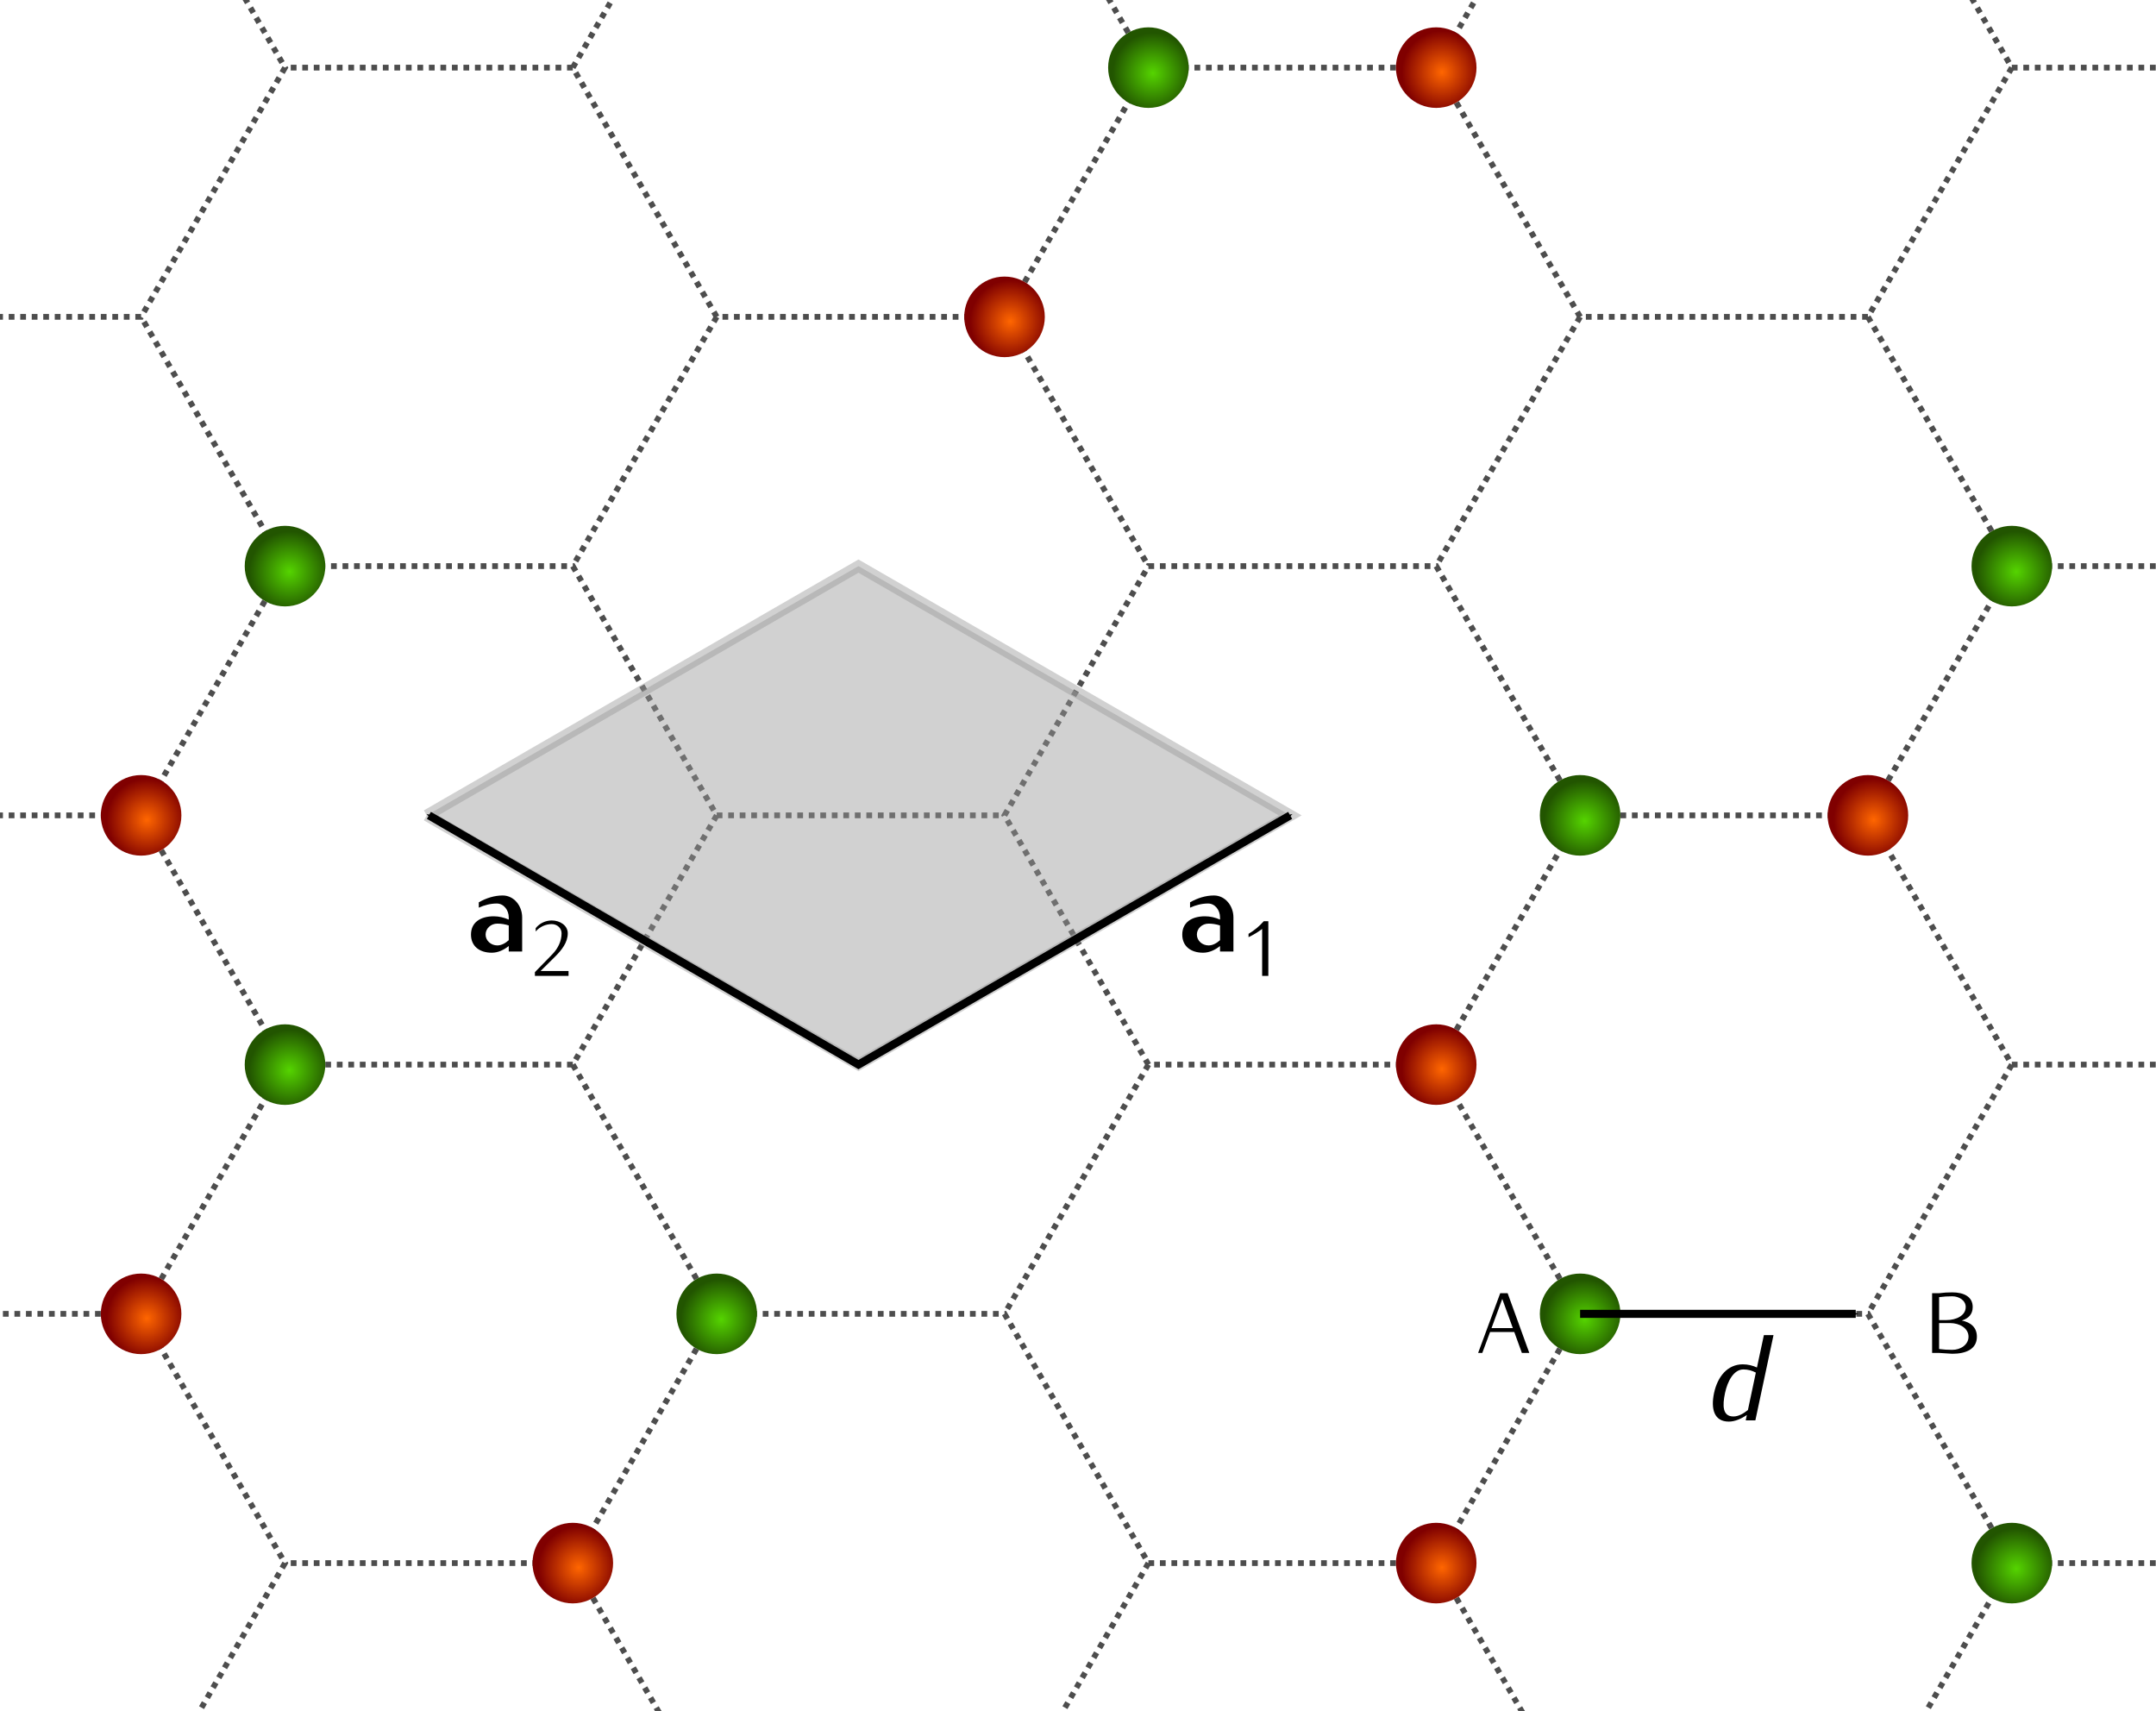 <?xml version="1.0" encoding="UTF-8" standalone="no"?>
<svg
   xmlns:dc="http://purl.org/dc/elements/1.1/"
   xmlns:cc="http://creativecommons.org/ns#"
   xmlns:rdf="http://www.w3.org/1999/02/22-rdf-syntax-ns#"
   xmlns:svg="http://www.w3.org/2000/svg"
   xmlns="http://www.w3.org/2000/svg"
   xmlns:xlink="http://www.w3.org/1999/xlink"
   xmlns:sodipodi="http://sodipodi.sourceforge.net/DTD/sodipodi-0.dtd"
   xmlns:inkscape="http://www.inkscape.org/namespaces/inkscape"
   width="187.285mm"
   height="148.662mm"
   viewBox="0 0 187.285 148.662"
   version="1.1"
   id="svg8"
   sodipodi:docname="Honeycomb lattice - hexagonal lattice with a two-atom basis.svg"
   inkscape:version="1.0.2 (e86c870879, 2021-01-15)">
  <title>Honeycomb lattice - hexagonal lattice with a two-atom basis</title>
  <defs
     id="defs2">
    <marker
       style="overflow:visible;"
       id="marker2521"
       refX="0.0"
       refY="0.0"
       orient="auto"
       inkscape:stockid="Arrow1Mend"
       inkscape:isstock="true">
      <path
         transform="scale(0.4) rotate(180) translate(10,0)"
         style="fill-rule:evenodd;stroke:#000000;stroke-width:1pt;fill:#000000;stroke-opacity:1;fill-opacity:1"
         d="M 0.0,0.0 L 5.0,-5.0 L -12.5,0.0 L 5.0,5.0 L 0.0,0.0 z"
         id="path2519" />
    </marker>
    <marker
       style="overflow:visible"
       id="Arrow1Mstart"
       refX="0.0"
       refY="0.0"
       orient="auto"
       inkscape:stockid="Arrow1Mstart"
       inkscape:isstock="true">
      <path
         transform="scale(0.4) translate(10,0)"
         style="fill-rule:evenodd;stroke:#000000;stroke-width:1pt;fill:#000000;fill-opacity:1"
         d="M 0.0,0.0 L 5.0,-5.0 L -12.5,0.0 L 5.0,5.0 L 0.0,0.0 z"
         id="path1498" />
    </marker>
    <marker
       style="overflow:visible;"
       id="marker1788"
       refX="0.0"
       refY="0.0"
       orient="auto"
       inkscape:stockid="Arrow1Mend"
       inkscape:isstock="true"
       inkscape:collect="always">
      <path
         transform="scale(0.4) rotate(180) translate(10,0)"
         style="fill-rule:evenodd;stroke:#000000;stroke-width:1pt;fill:#000000;"
         d="M 0.0,0.0 L 5.0,-5.0 L -12.5,0.0 L 5.0,5.0 L 0.0,0.0 z"
         id="path1786" />
    </marker>
    <radialGradient
       inkscape:collect="always"
       xlink:href="#linearGradient885"
       id="radialGradient1000"
       cx="26.449"
       cy="51.347"
       fx="26.449"
       fy="51.347"
       r="2"
       gradientUnits="userSpaceOnUse"
       gradientTransform="matrix(1.746,-0.011,0.011,1.787,-44.748,-67.931)" />
    <linearGradient
       inkscape:collect="always"
       id="linearGradient885">
      <stop
         style="stop-color:#ff6600;stop-opacity:1"
         offset="0"
         id="stop881" />
      <stop
         style="stop-color:#800000;stop-opacity:1"
         offset="1"
         id="stop883" />
    </linearGradient>
    <radialGradient
       inkscape:collect="always"
       xlink:href="#linearGradient1004"
       id="radialGradient2000"
       cx="38.887"
       cy="29.759"
       fx="38.887"
       fy="29.759"
       r="2"
       gradientUnits="userSpaceOnUse"
       gradientTransform="matrix(1.75,0.01,-0.01,1.746,-53.366,-50.371)" />
    <linearGradient
       inkscape:collect="always"
       id="linearGradient1004">
      <stop
         style="stop-color:#55d400;stop-opacity:1"
         offset="0"
         id="stop1000" />
      <stop
         style="stop-color:#225500;stop-opacity:1"
         offset="1"
         id="stop1002" />
    </linearGradient>
  </defs>
  <sodipodi:namedview
     id="base"
     pagecolor="#ffffff"
     bordercolor="#666666"
     borderopacity="1.0"
     inkscape:pageopacity="0.0"
     inkscape:pageshadow="2"
     inkscape:zoom="1.0998358"
     inkscape:cx="304.85217"
     inkscape:cy="292.99007"
     inkscape:document-units="mm"
     inkscape:current-layer="layer2"
     inkscape:document-rotation="0"
     showgrid="false"
     showguides="true"
     inkscape:guide-bbox="true"
     inkscape:snap-global="true"
     inkscape:snap-object-midpoints="true"
     showborder="true"
     inkscape:showpageshadow="false"
     inkscape:snap-others="true"
     inkscape:snap-center="true"
     inkscape:window-width="1600"
     inkscape:window-height="836"
     inkscape:window-x="0"
     inkscape:window-y="0"
     inkscape:window-maximized="1" />
  <g
     inkscape:label="Layer 1"
     inkscape:groupmode="layer"
     id="layer1"
     transform="translate(-50.244,-44.126)"
     style="display:inline">
    <path
       sodipodi:type="star"
       style="fill:none;stroke:#4d4d4d;stroke-width:0.5;stroke-dasharray:0.5, 0.5;stop-color:#000000"
       id="path34"
       sodipodi:sides="6"
       sodipodi:cx="50"
       sodipodi:cy="50"
       sodipodi:r1="25.0"
       sodipodi:r2="21.651125"
       sodipodi:arg1="0"
       sodipodi:arg2="0.52359878"
       inkscape:flatsided="true"
       inkscape:rounded="0"
       inkscape:randomized="0"
       d="M 75.001,50 62.5,71.651 H 37.5 L 24.999,50 37.5,28.349 l 25.001,0 z" />
    <use
       xlink:href="#path34"
       transform="translate(150.003)" />
    <use
       xlink:href="#path34"
       transform="translate(75.002)" />
    <use
       xlink:href="#path34"
       transform="translate(37.501,64.953)" />
    <use
       xlink:href="#path34"
       transform="translate(75.002,129.907)" />
    <use
       xlink:href="#path34"
       transform="translate(112.503,64.953)" />
    <use
       xlink:href="#path34"
       transform="translate(1.3333334e-7,129.907)" />
    <use
       xlink:href="#path34"
       transform="translate(150.003,129.907)" />
    <g style="fill:none;stroke:#4d4d4d;stroke-width:0.5;stroke-dasharray:0.5, 0.5;">
    <path d="M 100.001,50 H 75.001" />
    <path d="M 75.001,93.302 62.5,71.651" />
    <path d="M 112.501,71.651 100.001,93.302" />
    <path d="m 150.002,50 h 25.001" />
    <path d="m 137.502,71.651 12.5,21.651" />
    <path d="m 112.501,114.953 h 25.001" />
    <path d="m 100.001,136.604 12.5,21.651" />
    <path d="M 75.001,136.604 62.5,158.256" />
    <path d="M 187.503,71.651 175.003,93.302" />
    <path d="m 212.504,71.651 12.5,21.651" />
    <path d="M 212.504,114.953 H 187.503" />
    <path d="m 150.002,136.604 -12.5,21.651" />
    <path d="m 175.003,136.604 12.5,21.651" />
    <path d="m 150.002,179.907 h 25.001" />
    <path d="M 100.001,179.907 H 75.001" />
    <path d="m 225.004,136.604 -12.5,21.651" />
    <path d="M 62.5,114.953 H 37.5" />
    <path d="M 37.5,71.651 24.999,93.302" />
    <path d="m 24.999,136.604 12.5,21.651" />
    <path d="M 24.999,93.302 37.5,114.953 24.999,136.604" />
    <path d="M 225.004,93.302 212.504,114.953" />
    <path d="m 212.504,114.953 12.5,21.651" />
    <path d="m 225.004,50 h 25.001" />
    <path d="m 225.004,93.302 25.001,-3e-6" />
    <path d="m 225.004,136.604 h 25.001" />
    <path d="m 225.004,179.907 h 25.001" />
    </g>
  </g>
  <g
     inkscape:groupmode="layer"
     id="layer3"
     inkscape:label="unit cell"
     style="display:inline">
    <path
       style="display:inline;opacity:0.45;fill:#999999;stroke:#999999;stroke-width:1;stroke-dasharray:none;stroke-opacity:1"
       d="M 37.07,70.828 74.571,49.176 112.071,70.828 74.571,92.479 37.07,70.828" />
    <path
       style="fill:none;stroke:#000000;stroke-width:0.7;stroke-dasharray:none;marker-start:url(#Arrow1Mstart);marker-end:url(#marker1788)"
       d="M 112.071,70.828 74.571,92.479 37.257,70.828"
       sodipodi:nodetypes="ccc" />
  </g>
  <g
     inkscape:groupmode="layer"
     id="layer2"
     inkscape:label="balls"
     transform="translate(-26.74,-17.273)"
     style="display:inline">
    <g
       id="g1000">
      <circle
         style="fill:url(#radialGradient1000);stroke-width:0;stop-color:#000000"
         cx="1.496"
         cy="23.147"
         r="3.5" />
      <circle
         style="fill:url(#radialGradient2000);stroke-width:0;stop-color:#000000"
         cx="13.997"
         cy="1.496"
         r="3.5" />
    </g>
    <use
       xlink:href="#g1000"
       transform="translate(37.501,21.651)"/>
    <use
       xlink:href="#g1000"
       transform="translate(-1.6666666e-7,43.302)"/>
    <use
       xlink:href="#g1000"
       transform="translate(75.002)"/>
    <use
       xlink:href="#g1000"
       transform="translate(37.501,64.953)"/>
    <use
       xlink:href="#g1000"
       transform="translate(75.002,43.302)"/>
    <use
       xlink:href="#g1000"
       transform="translate(-3.6666666e-7,86.604)"/>
    <use
       xlink:href="#g1000"
       transform="translate(75.002,86.604)"/>
    <use
       xlink:href="#g1000"
       transform="translate(112.503,21.651)"/>
    <use
       xlink:href="#g1000"
       transform="translate(112.503,64.953)"/>
    <use
       xlink:href="#g1000"
       transform="translate(150.003)"/>
    <use
       xlink:href="#g1000"
       transform="translate(150.003,43.302)"/>
    <use
       xlink:href="#g1000"
       transform="translate(150.003,86.604)"/>
    <use
       xlink:href="#g1000"
       transform="translate(-2.6666666e-7,129.907)"/>
    <use
       xlink:href="#g1000"
       transform="translate(37.501,108.256)"/>
    <use
       xlink:href="#g1000"
       transform="translate(112.503,108.256)"/>
    <use
       xlink:href="#g1000"
       transform="translate(75.002,129.907)"/>
    <use
       xlink:href="#g1000"
       transform="translate(37.501,151.558)"/>
    <use
       xlink:href="#g1000"
       transform="translate(-2.6666666e-7,173.209)"/>
    <use
       xlink:href="#g1000"
       transform="translate(187.504,21.651)"/>
    <use
       xlink:href="#g1000"
       transform="translate(187.504,64.953)"/>
    <use
       xlink:href="#g1000"
       transform="translate(187.504,108.256)"/>
    <use
       xlink:href="#g1000"
       transform="translate(150.003,129.907)"/>
    <use
       xlink:href="#g1000"
       transform="translate(112.503,151.558)"/>
    <use
       xlink:href="#g1000"
       transform="translate(75.002,173.209)"/>
    <use
       xlink:href="#g1000"
       transform="translate(150.003,173.209)"/>
    <use
       xlink:href="#g1000"
       transform="translate(187.504,151.558)"/>
    <path
       style="fill:none;stroke:#000000;stroke-width:0.7;stroke-linecap:butt;stroke-linejoin:miter;stroke-miterlimit:4;stroke-dasharray:none;marker-end:url(#marker2521)"
       d="m 164,131.403 h 23.942"
       sodipodi:nodetypes="cc" />
    <g
       aria-label="d"
       style="stroke-width:0.26"
       transform="translate(-1.587,0.481)">
      <path
         d="m 180.81,140.175 1.577,-7.408 h -0.836 l -0.603,2.815 c -0.37,-0.169 -0.783,-0.275 -1.228,-0.275 -1.323,0 -2.191,1.058 -2.498,2.487 -0.296,1.408 0.011,2.487 1.281,2.487 0.529,0 1.079,-0.243 1.566,-0.572 l -0.095,0.466 z m -0.646,-0.9 c -0.381,0.307 -0.815,0.561 -1.259,0.561 -0.953,0 -0.963,-0.931 -0.73,-2.043 0.212,-0.995 0.741,-2.043 1.598,-2.043 0.402,0 0.762,0.106 1.079,0.275 z"
         style="stroke-width:0.26" />
    </g>
    <g
       aria-label="a1"
       style="stroke-width:0.26"
       transform="translate(0.481)">
      <path
         d="m 133.403,99.928 v -2.963 c 0,-1.016 -0.72,-1.905 -1.693,-1.905 -0.73,0 -1.439,0.233 -2.074,0.593 v 0.466 c 0.487,-0.222 1.027,-0.36 1.566,-0.36 0.603,0 1.037,0.571 1.037,1.206 v 0.19 c -0.413,-0.18 -0.857,-0.286 -1.302,-0.286 -1.143,0 -1.979,0.519 -1.979,1.587 0,1.016 0.741,1.577 1.81,1.577 0.54,0 1.048,-0.243 1.471,-0.582 v 0.476 z m -1.164,-2.265 v 1.281 c -0.286,0.254 -0.624,0.455 -0.995,0.455 -0.55,0 -1.016,-0.413 -1.016,-0.942 0,-0.54 0.466,-0.952 1.016,-0.952 0.339,0 0.667,0.053 0.995,0.159 z"
         style="font-weight:bold" />
      <path
         d="m 136.435,102.045 v -4.747 h -0.399 c -0.378,0.433 -0.826,0.805 -1.321,1.094 v 0.289 c 0.42,-0.199 0.812,-0.433 1.183,-0.715 v 4.079 z"
         style="baseline-shift:sub" />
    </g>
    <g
       aria-label="a2"
       style="stroke-width:0.26"
       transform="translate(-0.481)">
      <path
         d="m 72.579,99.928 v -2.963 c 0,-1.016 -0.72,-1.905 -1.693,-1.905 -0.73,0 -1.439,0.233 -2.074,0.593 v 0.466 c 0.487,-0.222 1.027,-0.36 1.566,-0.36 0.603,0 1.037,0.571 1.037,1.206 v 0.19 c -0.413,-0.18 -0.857,-0.286 -1.302,-0.286 -1.143,0 -1.979,0.519 -1.979,1.587 0,1.016 0.741,1.577 1.81,1.577 0.54,0 1.048,-0.243 1.471,-0.582 v 0.476 z m -1.164,-2.265 v 1.281 c -0.286,0.254 -0.624,0.455 -0.995,0.455 -0.55,0 -1.016,-0.413 -1.016,-0.942 0,-0.54 0.466,-0.952 1.016,-0.952 0.339,0 0.667,0.053 0.995,0.159 z"
         style="font-weight:bold" />
      <path
         d="m 76.609,102.045 v -0.426 h -2.428 l 1.266,-1.252 c 0.564,-0.564 1.094,-1.224 1.094,-2.022 0,-0.674 -0.667,-1.114 -1.39,-1.114 -0.543,0 -1.059,0.248 -1.396,0.667 v 0.289 c 0.351,-0.406 0.86,-0.64 1.396,-0.64 0.461,0 0.853,0.344 0.853,0.798 0,0.681 -0.316,1.314 -0.784,1.802 l -1.534,1.575 v 0.323 z"
         style="baseline-shift:sub" />
    </g>
    <g
       aria-label="A"
       style="stroke-width:0.26">
      <path
         d="m 159.586,134.797 -1.882,-5.186 h -0.645 l -1.919,5.186 h 0.363 l 0.674,-1.815 h 2.104 l 0.659,1.815 z m -1.43,-2.156 h -1.852 l 0.933,-2.534 z" />
    </g>
    <g
       aria-label="B"
       style="stroke-width:0.26">
      <path
         d="m 198.466,133.39 c 0,-0.815 -0.533,-1.245 -1.311,-1.408 0.57,-0.17 0.948,-0.541 0.948,-1.171 0,-0.904 -0.778,-1.274 -1.778,-1.274 -0.385,0 -0.77,0.022 -1.156,0.074 h -0.593 v 5.186 h 0.593 l 1.156,0.074 c 1.2,0 2.141,-0.407 2.141,-1.482 z m -0.971,-2.578 c 0,0.748 -0.837,1.133 -1.674,1.133 h -0.637 v -1.993 c 0.378,-0.052 0.763,-0.074 1.141,-0.074 0.607,0 1.171,0.37 1.171,0.933 z m 0.244,2.578 c 0,0.682 -0.674,1.141 -1.415,1.141 -0.378,0 -0.763,-0.022 -1.141,-0.074 v -2.252 h 0.956 c 0.815,0 1.6,0.437 1.6,1.185 z" />
    </g>
  </g>
</svg>
